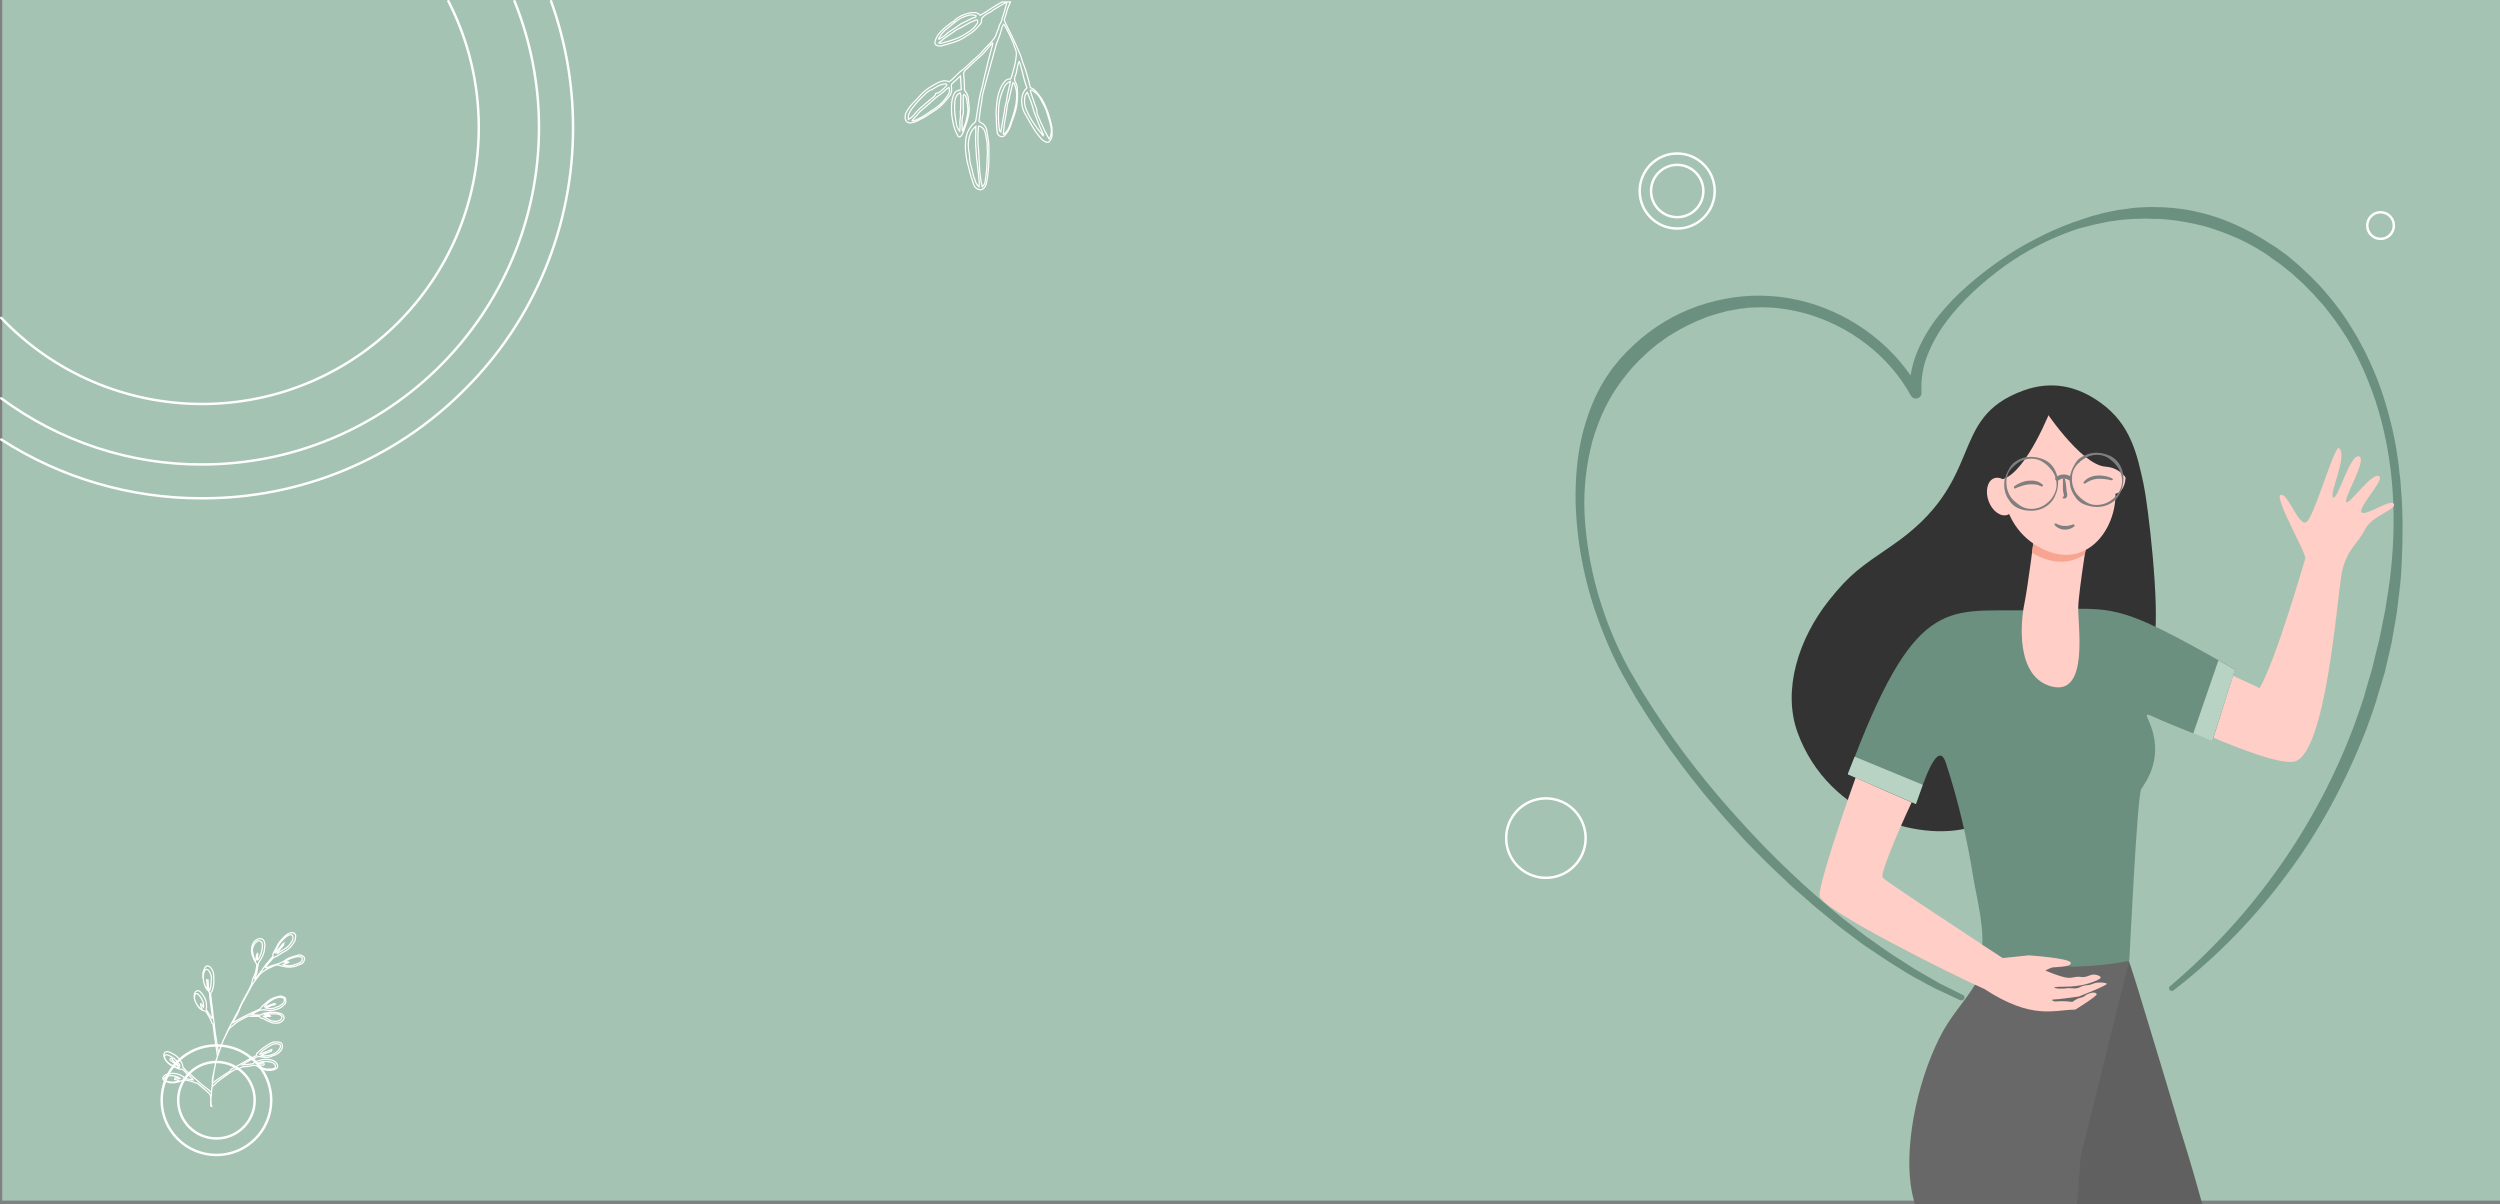 <?xml version="1.0" encoding="utf-8"?>
<!-- Generator: Adobe Illustrator 23.0.1, SVG Export Plug-In . SVG Version: 6.00 Build 0)  -->
<svg version="1.1" id="Layer_1" xmlns="http://www.w3.org/2000/svg" xmlns:xlink="http://www.w3.org/1999/xlink" x="0px" y="0px"
	 viewBox="0 0 1013 488" style="enable-background:new 0 0 1013 488;" xml:space="preserve">
<rect x="0" y="0" width="1013" height="488" fill="#808080" stroke="none"/>
<style type="text/css">
	.st0{fill:#A4C3B2;}
	.st1{fill:#6B9080;}
	.st2{fill:none;stroke:#FFFFFF;stroke-linecap:round;stroke-miterlimit:10;}
	.st3{fill:none;stroke:#FFFFFF;stroke-miterlimit:10;}
	.st4{fill:none;stroke:#FFFFFF;stroke-width:0.5;stroke-linecap:round;stroke-miterlimit:10;}
	.st5{fill:#FFCEC7;}
	.st6{fill:#606060;}
	.st7{fill:#686868;}
	.st8{fill:#333333;}
	.st9{fill:#F7A491;}
	.st10{fill:#B8D3C3;}
	.st11{fill:#7F7F7F;}
	.st12{fill:none;stroke:#7F7F7F;stroke-width:1.67;stroke-linecap:round;stroke-linejoin:round;}
</style>
<title>hero2</title>
<rect x="0.9" y="-1" class="st0" width="1012.5" height="487.5"/>
<path class="st1" d="M794.3,405.3l-6.6-3.1l-3.3-1.5l-3.2-1.7l-6.4-3.5c-2.1-1.2-4.2-2.5-6.2-3.8c-4.2-2.5-8.1-5.3-12.2-8
	c-2-1.3-3.9-2.8-5.9-4.3l-5.8-4.4l-5.6-4.6c-1.9-1.6-3.8-3-5.6-4.7l-5.5-4.8c-0.9-0.8-1.8-1.6-2.7-2.4l-2.6-2.5l-5.3-5
	c-1.8-1.7-3.4-3.4-5.1-5.1s-3.4-3.4-5.1-5.2l-4.9-5.4c-3.3-3.5-6.4-7.3-9.6-11c-1.6-1.8-3.1-3.7-4.6-5.6l-4.5-5.7
	c-1.5-1.9-2.9-3.9-4.3-5.8c-1.5-1.9-2.9-3.9-4.3-5.9c-2.7-4-5.5-8-8.1-12.1c-1.3-2.1-2.6-4.1-3.9-6.2l-3.6-6.3
	c-2.5-4.2-4.7-8.6-6.7-13c-4-8.9-7.3-18.1-9.7-27.5c-2.4-9.5-3.9-19.1-4.4-28.9c-0.3-4.9-0.2-9.8,0.1-14.7c0.3-4.9,1-9.8,2-14.6
	c2.2-9.6,5.8-19.2,11.7-27.4c0.7-1,1.4-2,2.3-3c0.8-1,1.6-2,2.4-2.9l2.6-2.7c0.9-0.9,1.8-1.7,2.7-2.6c3.7-3.4,7.7-6.4,12-9
	c8.6-5.2,18.2-8.5,28.2-9.9c9.9-1.4,20.1-0.7,29.7,2c19.2,5.4,36.2,18.4,45.8,36l-4.3,1.2c-0.3-5.8,0.8-11.6,3-17
	c2.2-5.3,5.1-10.2,8.6-14.6c3.5-4.4,7.4-8.4,11.6-12.1c4.2-3.7,8.5-7.1,13.1-10.3c4.6-3.2,9.3-6.1,14.2-8.6c4.9-2.6,10-4.9,15.2-6.8
	l2-0.7c0.7-0.2,1.3-0.4,2-0.7c1.3-0.4,2.7-0.9,4-1.3c2.7-0.7,5.4-1.5,8.2-2l2.1-0.4l1-0.2l1-0.1l4.2-0.6c1.4-0.2,2.8-0.2,4.2-0.3
	l2.1-0.1c0.7,0,1.4,0,2.1,0c5.7,0,11.3,0.5,16.8,1.7c2.8,0.6,5.5,1.3,8.2,2.2c2.7,0.8,5.3,1.9,7.9,3c5.2,2.3,10.1,5,14.8,8.1
	l1.8,1.1c0.6,0.4,1.1,0.8,1.7,1.2l3.4,2.5l3.2,2.7l1.6,1.4l1.5,1.4l3.1,2.9l2.9,3c0.5,0.5,1,1,1.4,1.5l1.4,1.6
	c0.9,1.1,1.8,2.1,2.7,3.2c1.7,2.2,3.5,4.4,5,6.7c0.8,1.2,1.6,2.3,2.3,3.5l2.2,3.6c0.8,1.2,1.4,2.4,2,3.6s1.4,2.4,2,3.7
	c1.2,2.5,2.4,5,3.5,7.6c2.2,5.1,4,10.4,5.5,15.7c1.5,5.3,2.8,10.8,3.7,16.2l0.6,4.1l0.3,2l0.2,2.1l0.5,4.1l0.3,4.1
	c0.1,1.4,0.2,2.8,0.3,4.1l0.2,4.1c0,2.8,0.2,5.5,0.1,8.3c0,5.5-0.2,11.1-0.5,16.6s-1.2,11-1.8,16.5c-0.4,2.7-0.9,5.5-1.4,8.2
	l-0.7,4.1c-0.3,1.4-0.6,2.7-0.9,4l-1.9,8.1l-2.4,8l-1.2,4l-1.3,3.9c-0.9,2.6-1.8,5.2-2.8,7.8c-8.1,20.6-18.6,40.4-31.8,58
	c-13.1,17.8-28.6,33.7-46.1,47.2c-0.5,0.4-1.2,0.3-1.6-0.2c-0.4-0.5-0.3-1.2,0.2-1.5l0,0c33.4-28.2,59.1-64.5,74.5-105.4
	c0.9-2.6,1.8-5.1,2.7-7.7l1.3-3.9l1.1-3.9l2.3-7.8l1.9-7.9c0.3-1.3,0.7-2.6,1-3.9l0.8-4c0.5-2.7,1.1-5.3,1.6-8
	c0.8-5.4,1.8-10.7,2.3-16.1c2.3-21.6,1.1-43.7-5-64.5c-1.5-5.2-3.4-10.3-5.5-15.2c-1-2.5-2.3-4.9-3.4-7.3c-0.6-1.2-1.3-2.4-1.9-3.5
	s-1.3-2.4-2-3.5l-2.2-3.4c-0.7-1.1-1.5-2.2-2.3-3.3c-1.5-2.2-3.3-4.3-4.9-6.4c-0.9-1-1.8-2-2.7-3l-1.3-1.5c-0.5-0.5-0.9-1-1.4-1.4
	l-2.8-2.9l-3-2.7l-1.5-1.4l-1.6-1.3l-3.1-2.5l-3.3-2.3c-0.5-0.4-1.1-0.8-1.6-1.2l-1.6-1.1c-4.5-2.9-9.2-5.4-14.2-7.4l-3.7-1.4
	c-1.2-0.5-2.5-0.8-3.8-1.3c-2.5-0.9-5.1-1.4-7.7-2c-1.3-0.3-2.6-0.5-3.9-0.7c-1.3-0.3-2.6-0.4-3.9-0.6l-4-0.4
	c-1.3-0.1-2.7-0.1-4-0.1c-0.7,0-1.3-0.1-2-0.1h-2c-1.3,0.1-2.7,0-4,0.1l-4,0.3l-1,0.1l-1,0.1l-2,0.3c-2.7,0.3-5.3,1-7.9,1.5
	c-1.3,0.3-2.6,0.7-3.9,1c-0.7,0.2-1.3,0.3-2,0.5l-1.9,0.6c-10.2,3.5-19.9,8.5-28.7,14.8c-8.7,6.4-16.9,13.7-23.3,22.2
	c-3.2,4.2-5.8,8.8-7.8,13.8c-1.9,4.8-2.7,10-2.4,15.2l0,0c0.1,1.3-0.9,2.3-2.2,2.4c-0.9,0-1.7-0.4-2.1-1.2
	c-9-16.4-25.2-28.5-43.1-33.4c-4.5-1.2-9.1-2-13.8-2.3l-3.5-0.1l-3.5,0.1c-1.2,0-2.3,0.1-3.5,0.3c-1.2,0.1-2.3,0.2-3.5,0.5l-3.4,0.6
	l-3.4,0.9c-1.1,0.3-2.2,0.7-3.3,1c-1.1,0.3-2.2,0.7-3.3,1.2c-4.3,1.7-8.5,3.8-12.4,6.2c-1,0.6-2,1.2-2.9,1.9l-2.8,2
	c-0.9,0.7-1.8,1.4-2.7,2.2l-1.3,1.1l-1.3,1.2c-3.4,3.1-6.5,6.5-9.3,10.3c-1.4,1.8-2.6,3.8-3.9,5.7l-1.7,3c-0.6,1-1,2.1-1.6,3.1
	c-2,4.2-3.6,8.6-4.9,13.1c-2.4,9.2-3.5,18.6-3.2,28.1c0.4,9.5,1.8,19,4.1,28.3c2.3,9.3,5.5,18.3,9.5,27c2,4.3,4.2,8.6,6.7,12.7
	l3.7,6.2c1.3,2,2.6,4,3.9,6.1c10.5,16.1,22.3,31.2,35.3,45.4c12.9,14.3,26.8,27.5,41.7,39.6l5.7,4.4c1.9,1.5,3.8,3,5.8,4.3
	c3.9,2.8,7.8,5.6,11.9,8.1c2,1.3,4,2.6,6.1,3.9l6.3,3.6l3.1,1.8l3.2,1.6l6.4,3.2h0.1c0.5,0.3,0.7,1,0.4,1.5
	C795.4,405.3,794.8,405.5,794.3,405.3L794.3,405.3z"/>
<path class="st2" d="M223.3,0.5c5.9,16.4,8.9,33.7,8.9,51.1c0.1,39.9-15.7,78.2-44,106.3c-28.1,28.3-66.4,44.1-106.3,44
	C53,202,24.7,193.7,0.5,178.1"/>
<path class="st2" d="M208.5,0.5c6.5,16.2,9.9,33.6,9.9,51.1c0,75.4-61.1,136.6-136.6,136.6c-29.3,0.1-57.8-9.4-81.3-26.8"/>
<path class="st2" d="M181.7,0.5c8.1,15.8,12.3,33.3,12.3,51.1c0,61.9-50.2,112.1-112.2,112.1c-30.7,0-60.2-12.6-81.3-34.9"/>
<circle class="st3" cx="679.6" cy="77.4" r="15.2"/>
<circle class="st3" cx="679.6" cy="77.4" r="10.6"/>
<circle class="st3" cx="87.7" cy="445.8" r="22.2"/>
<circle class="st3" cx="87.7" cy="445.8" r="15.5"/>
<path class="st4" d="M85.5,446.7c-0.1-1-0.1-2,0.2-3c0-0.1,0-0.1,0-0.2c-0.1-1,0-2.1,0.2-3.1l1.1-1c0.2-0.2,0.5-0.5,0.7-0.7
	c0.5-0.4,1.1-0.8,1.6-1.3c1.1-0.8,2.2-1.6,3.4-2.4c0.7-0.5,1.4-1,2.2-1.4c0.3-0.2,0.5-0.4,0.9-0.3c0.2,0,0.3,0,0.5-0.1
	c0.8-0.4,1.6-0.8,2.4-1c0.1,0,0.1,0,0.2,0c0.3,0,0.6,0,0.9,0c1-0.1,1.9-0.3,2.8-0.5c0.6-0.1,1.2,0,1.7,0.4c0.4,0.3,0.8,0.6,1.3,0.8
	c1,0.5,2,0.8,3.1,0.8c1,0.1,2-0.1,2.9-0.5c0.2-0.1,0.5-0.2,0.6-0.4c0.2-0.2,0.3-0.4,0.3-0.7c0-0.4-0.2-0.9-0.4-1.2
	c-0.5-0.7-1.3-1.2-2.1-1.4c-1-0.2-2.1-0.3-3.1-0.2c-1.2,0.2-2.3,0.5-3.4,0.9c-0.2,0.1-0.4,0.2-0.5,0.4c-0.2,0.3-0.6,0.5-1,0.5
	c-0.8,0.1-1.6,0.2-2.3,0.3c-0.5,0-1.1,0.1-1.6,0.1c1.1-0.7,2.2-1.3,3.2-1.9c0.3-0.2,0.7-0.3,1-0.4c0.8-0.4,1.5-0.8,2.3-1.1
	c0.2-0.1,0.3-0.1,0.5,0c0.6,0.2,1.2,0.3,1.8,0.3c1,0.2,2,0.1,2.9-0.3c0.3-0.2,0.7-0.3,1-0.4c1.2-0.3,2.2-1,2.9-1.9
	c0.6-0.6,0.8-1.5,0.7-2.3c0-0.5-0.4-0.9-0.9-1.1c-1.3-0.4-2.8-0.3-4,0.4c-1.1,0.6-2.1,1.3-3.1,2c-0.7,0.5-1.4,1.2-2.1,1.8
	c-0.3,0.2-0.5,0.6-0.3,1c-1.2,0.6-2.3,1.2-3.4,1.8s-2.2,1.2-3.2,1.8c-1.1,0.7-2.2,1.3-3.4,1.9c-0.3,0.1-0.6,0.2-0.5,0.6
	c0,0.1-0.2,0.2-0.3,0.3c-0.6,0.4-1.2,0.8-1.8,1.2c-1.2,0.8-2.5,1.6-3.7,2.5c-0.5,0.3-1,0.8-1.6,1.2c-0.1-0.2-0.1-0.4-0.1-0.5
	c0-0.6,0.1-1.2,0.2-1.8s0.3-1.3,0.4-2c0.1-0.3,0.1-0.7,0.2-1c0.2-0.8,0.4-1.6,0.5-2.4c0.1-1.1,0.4-2.1,0.8-3.1
	c0.6-1.8,1.3-3.5,1.9-5.3c0.1-0.4,0.3-0.8,0.4-1.1c0.5-1,1-2,1.5-3c0.3-0.6,0.6-1.3,1-1.9c0.1-0.1,0.2-0.2,0.3-0.3
	c0.6-0.5,1.1-0.9,1.7-1.4c0.9-0.8,1.9-1.5,3-2c0.8-0.5,1.7-0.9,2.6-1.3c0.1-0.1,0.3-0.1,0.4-0.1c0.5,0.1,1.1,0.2,1.6,0.1
	c0.8,0,1.5,0,2.3,0c0.2,0,0.5,0.1,0.5,0.2c0.2,0.5,0.5,0.6,1,0.6c0.2,0,0.4,0.1,0.5,0.2l0.7,0.4c0.2,0.1,0.5,0.3,0.7,0.4
	s0.6,0.4,0.7,0.3c0.4-0.2,0.4,0.2,0.6,0.3c1.1,0.4,2.3,0.5,3.5,0.3c0.7-0.2,1.3-0.6,1.8-1.2c0.2-0.3,0.4-0.7,0.3-1.1
	c-0.1-0.7-0.6-1.3-1.3-1.5c-1.2-0.4-2.5-0.6-3.8-0.5c-0.5,0-1.1,0-1.6,0.2c-0.1,0-0.2,0-0.3,0c-0.7,0-1.4,0.2-2,0.6
	c-0.2,0.2-0.6,0.3-0.9,0.3c-1,0-1.9,0-2.9-0.1c-0.1,0-0.3-0.1-0.4-0.1c0.2-0.1,0.2-0.2,0.3-0.2c0.8-0.4,1.5-0.8,2.3-1.2
	c1-0.5,2.3-0.7,3.4-0.4c1.3,0.3,2.6,0.2,3.8-0.2c1.2-0.3,2.4-0.9,3.3-1.8c0.4-0.3,0.7-0.7,0.8-1.2c0-0.5,0-1-0.1-1.5
	c-0.1-0.2-0.3-0.4-0.5-0.5c-0.4-0.2-0.9-0.4-1.3-0.5c-0.1,0-0.2,0-0.3,0c-0.9,0.2-1.8,0.4-2.6,0.7c-1.2,0.5-2.3,1.2-3.2,2.1
	c-0.9,0.7-1.7,1.4-2.3,2.3c-0.1,0.1-0.2,0.2-0.3,0.2c-1.4,0.7-2.8,1.3-4.1,1.9c-1.2,0.6-2.4,1.2-3.6,1.8c-1,0.5-2,1.1-2.8,1.7
	c-0.1,0.1-0.3,0.2-0.4,0.2c0-0.1,0-0.2,0.1-0.3c0.6-1,1-2,1.6-2.9c0.4-0.7,0.7-1.5,1-2.3c0.5-1.3,1.1-2.6,1.9-3.8
	c0.2-0.3,0.3-0.7,0.5-1c0.1-0.1,0.2-0.3,0.2-0.4c0.3-0.6,0.7-1.2,1-1.8c0.4-0.8,0.8-1.6,1.2-2.3c0.4-0.7,0.9-1.4,1.3-2
	c0.6-0.8,1.2-1.6,1.8-2.4c0.3-0.3,0.5-0.6,0.8-0.9c0.3-0.3,0.7-0.6,1.2-0.9c1.3-0.9,2.8-1.6,4.3-2.2c0.6-0.3,1.2-0.3,1.8-0.2
	c0.6,0.2,1.3,0.4,1.9,0.5c1.6,0.4,3.3,0.4,4.9-0.1c0.7-0.3,1.3-0.5,2-0.8c0.7-0.2,1.3-0.8,1.5-1.6c0.2-0.5,0.2-1-0.2-1.4
	c-0.7-0.7-1.7-1-2.6-0.6c-0.9,0.3-1.9,0.5-2.8,0.9c-0.7,0.2-1.4,0.6-2,1c-1.1,0.8-2.3,1.4-3.6,1.7c-1.2,0.3-2.3,0.7-3.5,1.2
	c-0.3,0.1-0.6,0.2-0.9,0.3l-0.1-0.1c0.1-0.3,0.3-0.6,0.5-0.9c0.5-0.7,1.1-1.4,1.7-2s0.9-1.3,1.8-1.5s1.3-0.9,2.1-1.2
	c0.5-0.3,0.9-0.6,1.5-0.9c1.8-0.9,3.2-2.4,4.2-4.2c0.1-0.1,0.1-0.3,0.2-0.5c0.1-0.4,0.1-0.8,0.2-1.3c0.2-0.8-0.3-1.5-1.1-1.7
	c-0.2,0-0.5,0-0.7,0c-0.9,0.2-1.8,0.7-2.5,1.4c-0.2,0.2-0.3,0.4-0.5,0.5c-1.2,1.1-2.2,2.4-2.9,3.9c-0.4,0.8-0.8,1.6-1.3,2.4
	c-0.2,0.4-0.4,0.8-0.1,1.3c-0.2,0.3-0.4,0.5-0.7,0.8c-0.7,0.9-1.5,1.7-2.2,2.6c-0.4,0.5-0.8,1.1-1.2,1.7c-1,1.4-2.1,2.7-3.1,4.1
	c-0.1,0.1-0.2,0.2-0.3,0.2c0-0.2,0-0.4,0.1-0.6c0.2-0.4,0.3-0.9,0.5-1.3s0.3-1.1,0.4-1.7c0.2-0.9,0.3-1.9,0.5-2.8
	c0-0.2,0.1-0.3,0.2-0.5c0.4-0.5,0.7-1.1,1-1.6c0.7-1.2,1.2-2.5,1.3-3.9c0-0.3,0-0.5,0.1-0.8c0.1-0.8,0-1.5-0.3-2.3
	c-0.1-0.3-0.3-0.5-0.6-0.7c-0.7-0.4-1.5-0.4-2.1,0c-0.1,0.1-0.2,0.1-0.3,0.2c-0.6,0.3-1,0.7-1.3,1.2c-0.8,1.4-1,3-0.6,4.6
	c0.4,1.4,1,2.8,1.9,4c0.1,0.1,0.1,0.3,0.1,0.4c0,0.3-0.1,0.5-0.1,0.8c-0.2,0.8-0.3,1.6-0.5,2.4c-0.1,0.3-0.2,0.6-0.3,0.8
	c-0.6,1.1-1,2.3-1.2,3.5c0,0.1,0,0.1,0,0.2c-0.4,0.8-0.8,1.7-1.2,2.5c-0.7,1.3-1.5,2.7-2.2,4c-0.4,0.7-0.7,1.4-1,2s-0.6,1.4-0.9,2.1
	c-0.8,1.4-1.6,2.9-2.3,4.3c-0.6,1-1.1,2-1.6,3s-1,2-1.4,3c-0.6,1.2-1.1,2.5-1.6,3.7c-0.2,0.4-0.3,0.7-0.4,1.1
	c-0.2,0.5-0.3,1.1-0.5,1.6c0,0.1-0.2,0.2-0.3,0.4c-0.1-0.5-0.3-0.9-0.3-1.3c-0.1-0.8-0.2-1.6-0.4-2.5c-0.2-1.5-0.5-2.9-0.7-4.3
	c-0.2-1.2-0.2-2.4-0.4-3.6s-0.3-2.5-0.5-3.8c-0.1-1-0.2-2-0.3-2.9c-0.1-0.8-0.2-1.5-0.3-2.3c-0.1-0.5-0.1-1.1-0.2-1.7
	c0-0.8-0.4-1.6,0.4-2.3c0,0,0.1-0.2,0.1-0.2c0.3-0.8,0.5-1.7,0.6-2.5c0.1-1.3,0.1-2.7,0-4c-0.1-1.1-0.6-2.2-1.3-3
	c-0.3-0.3-0.6-0.5-1-0.6c-0.4-0.1-0.9,0.1-1.1,0.5c-0.1,0.2-0.2,0.4-0.3,0.5c-0.2,0.5-0.4,1-0.6,1.5c-0.1,0.6-0.1,1.2-0.1,1.8
	c0,0.2,0,0.5,0.1,0.7c0.1,0.5,0.2,0.9,0.3,1.4c0.2,1.3,0.7,2.5,1.6,3.5c0.3,0.3,0.6,0.5,0.7,1c0.1,1.4,0.2,2.8,0.4,4.1
	c0.2,1.7,0.5,3.3,0.7,5c0.1,0.4,0.1,0.8,0,1.3c-0.1,0-0.1-0.1-0.2-0.2c-0.6-1-1.3-1.9-1.9-2.9c-0.2-0.4-0.6-0.8-0.2-1.3
	c0,0,0-0.1,0-0.1c0-0.8,0-1.6-0.2-2.4c-0.4-1.5-1.2-2.8-2.3-3.9c-0.5-0.6-1.4-0.6-1.9-0.1c-0.2,0.2-0.3,0.4-0.4,0.7
	c0,0.1,0,0.2-0.1,0.3c-0.2,0.9-0.1,1.8,0.2,2.6c0.3,0.8,0.7,1.6,1.2,2.3c0.6,1,1.6,1.7,2.7,1.9c0.2,0,0.4,0.1,0.6,0.3
	c0.3,0.5,0.6,1,0.9,1.5c0.6,0.9,1.1,1.9,1.4,2.9c0,0.1,0.1,0.4,0.2,0.4c0.4,0.1,0.4,0.5,0.4,0.8c0.2,1.6,0.4,3.2,0.6,4.8
	c0.1,0.7,0.2,1.4,0.3,2.1c0.3,1.8,0.5,3.5,0.8,5.3c0,0.1,0,0.3,0,0.4c-0.5,1.5-0.8,3-1.1,4.6c-0.4,2-0.7,4.1-0.9,6.2
	c-0.1,1-0.2,2-0.3,2.9c0,0.2-0.1,0.5-0.2,0.7c-0.5-0.4-0.9-0.7-1.3-1.1c-0.8-0.6-1.7-1.2-2.5-1.9c-0.5-0.4-0.9-0.8-1.3-1.2
	c-1.4-1.1-2.6-2.4-4-3.5c-0.8-0.6-1.5-1.3-2.1-2.1c-0.2-0.1-0.3-0.3-0.3-0.5c-0.1-0.8-0.4-1.6-0.9-2.3c-0.6-1-1.3-1.8-2.3-2.4
	c-0.5-0.3-0.9-0.5-1.4-0.8c-0.5-0.3-1-0.5-1.6-0.6c-0.8-0.1-1.4,0.5-1.5,1.2c0,0.1,0,0.3,0,0.4c0.1,0.5,0.2,1,0.4,1.4
	c0.7,1.1,1.6,2.1,2.8,2.7c0.7,0.3,1.4,0.7,2.1,1c0.5,0.3,1.2,0.5,1.8,0.4c0.2,0,0.4,0,0.6,0.2c0.6,0.6,1.2,1.2,1.8,1.8
	s1.2,1,1.8,1.6c0.2,0.2,0.5,0.3,0.6,0.8l-3.7-0.7c0-0.7-0.6-0.8-1-1c-0.8-0.5-1.8-0.8-2.7-0.9c-0.3-0.1-0.6-0.1-0.9-0.1
	c-1,0.1-2,0.3-2.9,0.6c-0.5,0.3-0.9,0.7-1.1,1.2c0,0.1,0,0.3,0,0.4c0.2,0.6,0.8,1.1,1.4,1.2c0.2,0,0.4,0.1,0.6,0.1
	c0.5,0.3,1,0.4,1.6,0.3c0.4,0,0.9,0.1,1.3,0c0.8-0.1,1.5-0.3,2.2-0.6c0.8-0.5,1.7-0.6,2.6-0.4c1.1,0.2,2.2,0.5,3.3,1
	c0.1,0.1,0.3,0.1,0.4,0.1c0.3,0,0.7,0.1,0.9,0.4c0.2,0.2,0.5,0.4,0.7,0.6c0.6,0.5,1.2,1,1.8,1.5s1.2,1.1,1.8,1.6
	c0.5,0.4,0.8,1.1,0.8,1.7c0,0.9,0,1.8,0,2.7v0.8l0.4,0.2v-0.2C85.5,447.8,85.5,447.3,85.5,446.7z M105.2,430.5
	c1.5-0.5,3.1-0.5,4.7-0.1c1,0.2,1.7,1,1.8,2c-0.5,0.5-1.1,0.8-1.8,0.8c-0.6,0-1.2,0-1.8,0c-0.9-0.1-1.7-0.4-2.5-0.9
	c-0.3-0.2-0.6-0.4-1-0.6c0.2-0.1,0.3-0.1,0.5-0.2c0.4,0,0.8,0,1.1,0.1c0.3,0.1,0.7,0,0.9-0.3c-0.2-0.6-0.3-0.7-0.9-0.5
	c-0.6,0.1-1.2,0.1-1.7,0C104.7,430.7,105,430.6,105.2,430.5z M106.7,425.5c1.1-0.8,2.3-1.5,3.5-2.2c0.9-0.4,1.9-0.5,2.8-0.2
	c0.5,0.1,0.8,0.6,0.6,1.1c0,0,0,0.1,0,0.1c-0.2,0.6-0.6,1.2-1.1,1.7c-1.7,1.4-3.8,2-6,1.8c-0.2,0-0.5-0.1-0.7-0.1
	c0.1-0.1,0.3-0.2,0.5-0.3c1.1-0.5,2.2-0.9,3.3-1.3c0.4-0.1,0.6-0.5,0.5-0.8c0,0,0-0.1,0-0.1l-4.8,2l-0.1-0.1
	C105.6,426.5,106.1,426,106.7,425.5z M108.3,410.9c0.4,0,0.8-0.1,1.2-0.1s1.1,0,1.6,0c0.6,0,1.2,0.1,1.8,0.2
	c0.5,0.1,0.9,0.4,1.2,0.7c0.2,0.2,0.2,0.5,0.1,0.7c-0.3,0.8-1,1.3-1.8,1.4c-1.5,0.2-2.9-0.2-4.1-1l-1.5-1h2.8
	c-0.1-0.3-0.2-0.4-0.4-0.4l-1.3-0.1l-0.8-0.1v-0.2C107.6,411,107.9,411,108.3,410.9L108.3,410.9z M110.7,404.9
	c0.6-0.3,1.3-0.5,1.9-0.7c0.7-0.2,1.5-0.1,2.2,0.2c0.2,0.1,0.4,0.3,0.4,0.6c0.2,1-0.4,1.5-1,2c-0.6,0.5-1.4,0.9-2.2,1.1
	c-0.2,0.1-0.4,0.2-0.6,0.3c-1.1,0.3-2.2,0.4-3.3,0.1c-0.1,0-0.2-0.1-0.3-0.1c0.1-0.1,0.1-0.1,0.2-0.2c0.6-0.2,1.3-0.4,1.8-0.7
	c0.4-0.2,0.8-0.3,1.3-0.3c0.1,0,0.2,0,0.3-0.1c0.1-0.1,0.2-0.3,0.2-0.3c-0.1-0.1-0.2-0.2-0.3-0.2c-0.2,0-0.4,0.1-0.6,0.2l-3.5,1.2
	l-0.1-0.1C108,406.7,109.3,405.7,110.7,404.9L110.7,404.9z M117,389.9c-0.6-0.5-1.2,0.2-1.8,0c0.1-0.1,0.2-0.2,0.3-0.3
	c1-0.7,2.2-1.3,3.4-1.6c0.6-0.2,1.2-0.3,1.8-0.4c0.5-0.1,1,0,1.4,0.3c0.3,0.1,0.4,0.4,0.4,0.8c0,0.4-0.2,0.7-0.5,1
	c-0.4,0.4-0.9,0.6-1.4,0.8c-0.7,0.2-1.4,0.4-2.1,0.7c-1,0.2-2.1,0.2-3.2-0.1c-0.2-0.1-0.5-0.1-0.7-0.2
	C115.3,390.5,116.2,390.4,117,389.9L117,389.9z M112.7,383.3c0.6-1.1,1.3-2,2.2-2.8c0.1-0.1,0.3-0.3,0.4-0.4
	c0.5-0.5,1.1-0.9,1.7-1.2c0.1,0,0.2-0.1,0.3-0.1c1-0.2,1.4,0.1,1.4,1.2c0,0.6-0.2,1.2-0.6,1.7c-0.5,0.9-1.2,1.7-2.1,2.4l-3.3,2
	l-0.4,0.3c-0.1-0.2,0-0.5,0.2-0.6c0.4-0.5,0.9-1,1.3-1.6c0.3-0.4,0.6-0.7,0.9-1c0.3-0.3,0.2-0.7,0.3-1.1c-0.8,0.5-1,1.4-1.7,2
	s-1.1,1.4-1.8,2l-0.1-0.1c0-0.1,0.1-0.3,0.1-0.4L112.7,383.3z M104.8,388.5c-0.1,0.2-0.3,0.4-0.4,0.5c-0.3-0.5,0-1-0.1-1.4
	s0.5-0.8,0-1.3c-0.3,0.5-0.5,1.2-0.5,1.8c0.1,0.4,0,0.8-0.2,1.2c-0.1-0.1-0.3-0.2-0.3-0.4c-0.5-1-0.8-2.2-1-3.3v-0.1
	c-0.1-1.2,0.3-2.3,1-3.3c0.3-0.3,0.6-0.5,0.9-0.8c0.6-0.4,1.4-0.2,1.8,0.4c0.1,0.1,0.1,0.2,0.2,0.4c0.1,0.4,0.2,0.7,0.1,1.1
	c0,1-0.2,2-0.5,3C105.5,387.1,105.2,387.8,104.8,388.5z M84.7,401.7c-0.2-1.5-0.4-3.1-0.4-4.6l-0.6-0.1l0.4,3.8l-0.2,0.1
	c0-0.1-0.1-0.1-0.1-0.2c-0.5-0.7-0.9-1.5-1.1-2.3c-0.3-1.1-0.4-2.2-0.3-3.3c0.1-0.7,0.3-1.4,0.7-2c0.2-0.3,0.7-0.5,1-0.2
	c0.1,0,0.1,0.1,0.2,0.1c0.7,0.7,1.1,1.6,1.3,2.5c0.1,0.5,0.1,1,0,1.5c-0.1,0.9-0.1,1.9-0.2,2.8C85.3,400.4,85.1,401.1,84.7,401.7
	L84.7,401.7z M81.9,408.9c-0.4,0.1-0.6-0.1-0.8-0.3c-0.8-0.8-1.5-1.7-1.9-2.7c-0.4-0.8-0.5-1.6-0.3-2.5c0-0.4,0.4-0.8,0.8-0.8
	c0.2,0,0.5,0.1,0.6,0.3c0.7,0.7,1.3,1.5,1.7,2.4c0.4,0.8,0.5,1.6,0.5,2.5c0,0.1-0.1,0.2-0.1,0.3c-0.5-0.4-0.3-1.2-1.1-1.4
	C81.1,407.6,81.8,408.2,81.9,408.9L81.9,408.9z M72.3,432.7c-0.3-0.1-0.6-0.1-0.8-0.2c-0.8-0.4-1.6-0.8-2.4-1.2
	c-1-0.6-1.8-1.4-2.3-2.4c-0.1-0.3-0.2-0.7-0.1-1c0.1-0.3,0.4-0.6,0.7-0.5c0.4,0,0.9,0.2,1.3,0.4c1.4,0.7,2.6,1.6,3.5,2.8
	c0.2,0.3,0.4,0.6,0.6,0.9c0,0.2,0,0.3,0,0.5c-0.3-0.1-0.6-0.3-0.8-0.6c-0.3-0.4-0.7-0.7-1.1-1c-0.5-0.3-0.9-0.8-1.2-1.4l-0.7-0.1
	c-0.2,0.5-0.2,0.5,0.2,0.8c1,0.8,1.9,1.5,2.9,2.3c0.2,0.2,0.3,0.4,0.5,0.5L72.3,432.7z M70.9,436.8l-0.1,0.6l1.7,0.3
	c0,0.1,0,0.1-0.1,0.2c-0.8,0.4-1.7,0.6-2.6,0.6c-0.8,0-1.7-0.2-2.5-0.4c-0.2-0.1-0.4-0.1-0.5-0.2c-0.6-0.3-0.7-0.7-0.2-1.1
	c0.3-0.3,0.6-0.5,0.9-0.6c1-0.4,2.1-0.4,3.1-0.2c0.9,0.2,1.7,0.5,2.4,1C72.4,437.1,71.7,436.5,70.9,436.8L70.9,436.8z"/>
<path class="st4" d="M399.7,4.7c-0.8,0.5-1.7,1-2.5,1.5c-0.7-0.8-1.8-1.2-2.9-1.1c-0.7,0-1.3,0.1-2,0.3c-2.1,0.5-3.9,1.4-5.5,2.8
	c-0.1,0.2-0.3,0.3-0.3,0.5c-0.3,0.1-0.6,0.2-0.9,0.4c-0.9,0.7-1.9,1.4-2.7,2.1c-0.8,0.7-1.6,1.5-2.3,2.3c-0.8,0.9-1.4,2.1-1.7,3.3
	c-0.3,0.7,0.1,1.4,0.7,1.6c0.1,0,0.1,0,0.2,0.1c0.5,0.1,1,0.2,1.6,0.1c1.8-0.5,3.7-1,5.5-1.6c1.2-0.4,2.3-0.9,3.5-1.6
	c1-0.6,1.9-1.3,2.9-1.9c1.5-1,2.7-2.2,3.8-3.6c0.5-0.5,0.7-1.2,0.6-1.9c0-0.3,0.1-0.6,0.3-0.8c1-1.1,2.2-1.9,3.5-2.4
	c0.1-0.1,0.2-0.1,0.2-0.2c0.9-0.7,1.8-1.3,2.8-1.8c0.3-0.2,0.7-0.4,1-0.6c0.8-0.5,1.6-1,2.5-1.3c-0.4,1.4-0.7,2.7-1.1,4
	c-0.2,0.8-0.5,1.6-0.8,2.4c-0.1,1-0.5,1.9-1.1,2.8c-0.1,0.1-0.1,0.2-0.1,0.3c-0.1,0.5-0.2,1-0.4,1.4c-0.3,0.5-0.5,1.1-0.7,1.6
	c-0.2,1-0.7,1.9-1.4,2.7c-0.7,0.9-1.4,1.7-2.2,2.4c-1.5,1.5-2.7,3.2-4.4,4.6c-1.9,1.6-3.6,3.4-5.5,5c-0.4,0.3-0.8,0.6-1.2,0.9
	c-0.8,0.8-1.6,1.6-2.5,2.4c-0.6,0.7-1.3,1.2-2,1.7c-0.5-0.1-0.9-0.3-1.2-0.3c-1.5-0.3-2.8,0.5-4.1,1.1c-0.6,0.3-1.1,0.6-1.6,0.9
	c-1.5,0.9-2.9,1.9-4.1,3.1c-0.8,0.9-1.7,1.8-2.5,2.7c-1.3,1.2-2.5,2.6-3.5,4.2c-0.8,1.1-1.1,2.6-0.6,3.9c0.1,0.2,0.3,0.4,0.4,0.6
	c0.6,0.5,1.4,0.6,2.1,0.4c1.2-0.2,2.3-0.7,3.3-1.3c0.9-0.4,1.7-0.9,2.6-1.4c0.8-0.5,1.8-1.3,2.7-1.8c1.2-0.7,2.2-1.5,3.2-2.4
	c1.2-1.1,2.2-2.3,3.2-3.6c0.7-0.7,1-1.6,1.1-2.6c0-0.5,0-1.1-0.1-1.6c-0.1-0.5,0.1-1.1,0.6-1.4c0.4-0.4,0.7-0.7,1.1-1l2-1.8
	c0.1,2,0.2,3.7,0.3,5.5c-0.4,0.1-0.7,0.2-1.1,0.3c-0.8,0.2-1.4,0.7-1.8,1.4c-0.4,0.8-0.6,1.6-0.8,2.4c-0.3,1.9-0.3,3.8-0.2,5.6
	c0.2,2.2,0.6,4.4,1.3,6.4c0.3,0.9,0.8,1.8,1.2,2.6c0.2,0.4,0.6,0.6,1,0.4c0.1-0.1,0.3-0.2,0.3-0.3c0.5-0.6,0.9-1.3,1.1-2
	c0.2-0.9,0.6-1.7,0.9-2.6c0.3-0.9,0.6-1.8,0.8-2.7c0.3-1.1,0.4-2.2,0.5-3.3c0-0.4,0-0.7,0-1.1c-0.1-1-0.2-2-0.3-3
	c0-1.3-0.5-2.5-1.3-3.5c-0.2-0.2-0.3-0.4-0.3-0.7c0-1.1,0-2.1-0.1-3.1c0-0.6,0-1.2-0.1-1.8s-0.1-0.9-0.1-1.3c-0.1-1,0.6-1.6,1.2-2.1
	c1.4-1.4,2.9-2.7,4.4-4.1c1.7-1.4,3.2-3,4.6-4.8c0.5-0.6,1-1.1,1.5-1.6c0.1,0.2,0.1,0.5,0,0.7c-0.6,2.1-1.2,4.2-1.7,6.3
	c-0.6,2.4-1.1,4.8-1.7,7.1c-0.3,1.2-0.5,2.4-0.8,3.6c-0.6,2-1.1,4.1-1.4,6.2c-0.4,2.5-0.8,5-1.2,7.5c-0.1,0.3-0.2,0.6-0.5,0.9
	c-0.7,0.5-1.2,1.1-1.7,1.8c-0.8,1.2-1.4,2.5-1.7,3.9c-0.2,0.9-0.3,1.9-0.3,2.9c-0.1,1.9,0.1,3.7,0.4,5.6c0.2,1.5,0.6,2.9,1,4.4
	c0.5,2.2,1.2,4.3,1.9,6.4c0.3,1,1.1,1.8,2.2,2.1c0.6,0.2,1.3,0,1.8-0.4c0.6-0.6,1-1.3,1.2-2.1c0.3-1.6,0.6-3.2,0.7-4.8
	c0.2-1.6,0.2-3,0.3-4.6c0-1.3,0-2.6,0-3.9c0-1,0-2.1-0.1-3.1s-0.3-1.9-0.4-2.8c-0.1-0.6-0.3-1.1-0.3-1.7c-0.1-1.7-1.1-3.1-2.6-3.8
	c-0.4-0.1-0.7-0.5-0.6-1c0,0,0,0,0,0c0.2-1.3,0.3-2.6,0.5-3.9c0.2-1.1,0.3-2.2,0.5-3.3s0.3-2.5,0.6-3.7c0.5-1.9,1-3.7,1.5-5.6
	c0.3-1.1,0.6-2.2,0.9-3.3c0.4-1.4,0.8-2.9,1.2-4.3c0.3-1.1,0.6-2.2,0.9-3.3c0.2-0.7,0.4-1.4,0.6-2.1c0.1-0.5,0.2-1,0.4-1.4
	c0.9-2.2,1.7-4.5,2.3-6.9c0.2-0.4,0.4-0.7,0.6-1c0.2,0.2,0.3,0.3,0.4,0.5c0.9,1.7,1.8,3.4,2.6,5.1c0.6,1.3,1.1,2.5,1.5,3.9
	c0.5,1,0.7,2,0.6,3.1c-0.2,2.1-0.6,4.1-1.2,6.1c-0.2,0.6-0.3,1.3-0.5,1.9s-0.4,1.1-0.6,1.6c-0.9-0.1-1.8,0.3-2.4,1
	c-0.6,0.8-1.2,1.6-1.6,2.5c-0.9,2-1.4,4.1-1.6,6.3c-0.2,1.5-0.3,3-0.3,4.5c0,0.4,0.1,0.9,0.1,1.3c0,2.1,0.1,4.1,0.4,6.2
	c0.1,0.7,0.7,1.3,1.4,1.5c0.6,0.2,1.2,0,1.7-0.5c0.9-1,1.6-2.2,2.1-3.4c0.3-0.7,0.5-1.4,0.7-2.1c0.8-2,1.5-4,1.9-6.1
	c0.4-2.4,0.5-4.9,0.3-7.4c0-0.8-0.2-1.5-0.6-2.2c-0.5-0.7-0.6-1.5-0.4-2.4c0.1-0.4,0.4-0.9,0.5-1.3c0.3-1.5,0.6-3.1,1-4.6
	c0-0.1,0.1-0.1,0.3-0.3c0.1,0.3,0.3,0.7,0.4,1c0.4,1.7,1,3.4,1.3,5.1c0.3,1.2,0.7,2.4,1.1,3.6c0.1,0.3,0.2,0.6,0.3,0.9
	c-1.1,1-1.8,2.3-2,3.8c-0.2,1-0.2,2,0,3c0.1,1.1,0.5,2.2,1,3.3c0.8,1.3,1.5,2.6,2.3,4s1.4,2.4,2.2,3.6c0.7,1,1.4,1.9,2.2,2.8
	c0.5,0.6,1.1,1.1,1.9,1.4c0.8,0.3,1.1,0.3,1.6-0.3c0.7-0.8,1-1.8,1-2.8c0-0.4,0-0.7,0-1.1c0-0.6,0-1.2-0.1-1.8c-0.2-1-0.4-2-0.7-3
	c-0.5-2-1.2-3.9-2-5.7c-0.9-2.1-2.1-4-3.7-5.7c-0.6-0.7-1.4-1.3-2.3-1.6c-0.3-1.1-0.5-2.1-0.8-3.2c-0.4-1.4-0.8-2.8-1.2-4.1
	c-0.3-0.9-0.6-1.8-1-2.6c-0.4-1.1-0.6-2.3-1.1-3.4c-0.6-1.4-1.2-2.8-1.8-4.2s-1.2-2.5-1.8-3.8c-0.9-1.8-1.7-3.5-2.6-5.3
	c-0.3-0.6-0.3-1.2,0-1.8c0.3-0.7,0.4-1.4,0.6-2c0.4-1.5,1-2.9,1.6-4.3h-3.4c-0.7,0.4-1.4,0.8-2.1,1.2C402.7,2.7,401.2,3.7,399.7,4.7
	z M381.3,14.1c0.7-1,1.5-1.8,2.5-2.5c1.2-1.1,2.5-2.1,3.8-3.1c1.5-1.1,3.1-1.9,4.9-2.3c1-0.3,2-0.2,3,0.2c0,0.5-0.2,0.6-0.6,0.7
	c-0.5,0.2-1.1,0.3-1.6,0.6c-1.2,0.6-2.4,1.2-3.6,1.8c-0.8,0.4-1.4,1-2.2,1.5c-1.1,0.7-2.2,1.4-3.2,2.1c-0.4,0.3-0.8,0.6-1.1,1
	c-0.8,0.7-1.8,1.3-2.7,1.8l-0.2-0.2L381.3,14.1z M395.8,9.8c-0.9,1.3-2.1,2.4-3.4,3.2c-0.8,0.5-1.6,1.1-2.5,1.5
	c-1.4,0.8-2.9,1.4-4.5,1.9c-1.2,0.4-2.4,0.7-3.6,1c-0.4,0.2-0.9,0.2-1.4,0l1.2-1c1.5-1.3,3.1-2.3,4.7-3.4c0.7-0.6,1.5-1.1,2.4-1.5
	c1.5-0.7,2.9-1.6,4.4-2.4c0.9-0.4,1.8-0.8,2.8-1.1C396.3,8.5,396.3,9.2,395.8,9.8L395.8,9.8z M368.1,48.4c-0.1-0.6-0.1-1.1,0-1.7
	c0.4-1.2,1.1-2.4,1.9-3.3c1.4-1.8,3-3.6,4.7-5.1c0.6-0.7,1.4-1.3,2.2-1.7c0.7-0.3,1.3-0.6,1.9-1c1-0.7,2.1-1.2,3.3-1.5
	c0.4-0.1,0.8-0.1,1.2-0.1c0.4,0,0.5,0.4,0.2,0.7c-0.7,0.9-1.5,1.6-2.4,2.3c-0.6,0.5-1.3,0.8-2,0.9c-0.1,1-0.9,1.4-1.5,1.9
	c-1.6,1.4-3.2,2.7-4.8,4.1c-0.8,0.7-1.5,1.5-2.2,2.3C370,47.1,369.1,47.8,368.1,48.4L368.1,48.4z M384.6,37.4
	c-0.1,0.5-0.3,0.9-0.6,1.3c-1.3,2-2.9,3.7-4.9,5.1c-1.6,1-3.1,2.1-4.7,3.1c-1,0.6-2.1,1.2-3.2,1.7c-0.5,0.2-1,0.3-1.5,0.4l-0.1-0.2
	l1.8-2c0.1-0.1,0.3-0.2,0.3-0.3c1-1.5,2.5-2.4,3.8-3.6c1.3-1.2,2.5-2.3,3.8-3.4c0.7-0.6,1.5-1.1,2.3-1.7s1.5-1.4,2.3-2
	c0.2-0.1,0.4-0.3,0.6-0.4C384.8,36.2,384.8,36.8,384.6,37.4L384.6,37.4z M389.1,45.3c0.1,1.1,0.1,2.2-0.1,3.2
	c-0.1,0.8-0.1,1.6,0,2.4c0,0.8,0,1.5-0.1,2.3c-0.7-0.8-1.1-1.7-1.3-2.6c-0.2-0.8-0.3-1.7-0.4-2.5c-0.4-2.2-0.5-4.5-0.3-6.8
	c0-1.1,0.4-2.2,1.1-3c0.3-0.2,0.6-0.4,1-0.7c0.1,0.3,0.2,0.7,0.3,1c0,2.1,0,4.2-0.1,6.4C389.1,45.1,389,45.2,389.1,45.3L389.1,45.3z
	 M391.2,38.8c0.2,0.4,0.4,0.9,0.5,1.3c0.2,1.5,0.4,3,0.5,4.5c0,0.8-0.1,1.6-0.3,2.4c-0.3,1.7-0.8,3.4-1.5,5.1
	c-0.1,0.4-0.2,0.8-0.3,1.1c-0.1-0.2-0.2-0.3-0.2-0.4c-0.1-1.2-0.1-2.4-0.1-3.6c0-1.1,0.2-2.2,0.5-3.2c0.1-0.7,0.1-1.4,0-2.1
	c0-1.6,0-3.2,0-4.8c0-0.2,0-0.5,0.1-0.7l0.2-0.1C390.8,38.4,391.1,38.6,391.2,38.8L391.2,38.8z M396.7,75.7
	c-0.7-0.6-1.3-1.4-1.5-2.4c-0.4-1-0.8-2-1-3.1c-0.3-2-1.2-3.8-1.3-5.8c0-1.4-0.3-2.9-0.5-4.3c-0.2-2.2,0.1-4.4,1-6.4
	c0.5-1,1.1-1.8,2-2.5c0,0.9,0,1.7,0,2.4s-0.1,1.7-0.1,2.5c0,1.6,0,3.1,0.2,4.7c0.1,1.1,0.1,2.2,0.2,3.3c0.1,0.7,0.2,1.5,0.3,2.2
	c0.3,2.6,0.5,5.1,0.8,7.6C396.8,74.5,396.8,75.1,396.7,75.7L396.7,75.7z M398.8,52.7c0.3,0.5,0.4,1,0.5,1.5c0.3,1.4,0.5,2.7,0.7,4.1
	c0,0.1,0,0.1,0,0.2c-0.1,1.6,0.3,3.3,0,4.9c-0.1,0.3,0.1,0.6,0,1c-0.1,1.4-0.1,2.8-0.2,4.2c-0.1,1.6-0.4,3.1-0.6,4.7
	c0,0.9-0.5,1.8-1.2,2.4c-0.1-0.7-0.3-1.2-0.4-1.8c-0.2-1.4-0.4-2.8-0.6-4.3c-0.1-0.7,0-1.4-0.1-2c-0.1-2.4-0.3-4.8-0.4-7.2
	c0-0.6-0.2-1.2-0.2-1.8c-0.1-2-0.1-4.1,0.1-6.1c0-0.4,0-0.9,0.1-1.4C397.8,51.2,398.3,52,398.8,52.7L398.8,52.7z M405.8,51.9
	c-0.1,0.5-0.2,1-0.3,1.6c-0.4-0.3-0.6-0.8-0.6-1.3c-0.3-2.3-0.4-4.6-0.3-6.9c0-2.1,0.3-4.3,0.9-6.4c0.4-1.3,0.9-2.6,1.5-3.8
	c0.4-0.8,1.1-1.5,1.9-1.9c0.2-0.1,0.3-0.1,0.5-0.2c-0.1,0.4-0.1,0.6-0.1,0.8c-0.4,1.6-0.8,3.1-1.1,4.7c-0.2,0.7-0.2,1.4-0.3,2.1
	c0,0.1,0,0.3-0.1,0.4c-0.4,1.4-0.7,2.8-0.8,4.2C406.6,47.6,406.1,49.8,405.8,51.9L405.8,51.9z M411.9,37.6c0.1,1.5,0,3-0.2,4.5
	c-0.3,1.4-0.6,2.8-1,4.1c-0.5,1.6-1,3.1-1.6,4.7c-0.3,1.1-1,2.2-1.8,3c-0.2,0.2-0.4,0.4-0.6,0.5l-0.2-0.1c0.1-0.8,0.2-1.5,0.3-2.3
	s0.1-1.7,0.3-2.6c0.2-1.1,0.4-2.3,0.6-3.4c0.1-1,0.3-1.9,0.4-2.9c0.1-0.7,0.2-1.4,0.5-2c0.3-0.8,0.5-1.6,0.6-2.5
	c0.4-1.5,0.7-3.1,1.1-4.6c0.1-0.2,0.1-0.3,0.2-0.5c0.3,0.3,0.5,0.4,0.6,0.6C411.5,35.2,411.8,36.4,411.9,37.6L411.9,37.6z M418.9,37
	c1.1,0.8,2,1.8,2.7,3c0.7,1.4,1.5,2.7,2.1,4.1c0.3,0.8,0.6,1.6,0.8,2.4c0.5,1.5,0.9,3,1.3,4.6c0.3,1.4,0.3,2.9-0.2,4.3
	c-0.1,0.3-0.3,0.6-0.5,0.9c-0.7-1.3-1.3-2.3-1.8-3.3s-1-2.4-1.6-3.5c-0.4-0.9-0.8-1.9-1.2-2.8c-0.3-0.6-0.4-1.2-0.4-1.9
	c0-0.1,0-0.3,0-0.4c-0.6-1.6-1.2-3.2-1.7-4.8c-0.3-0.8-0.6-1.7-0.8-2.5c0-0.2-0.1-0.4-0.1-0.6C418.1,36.5,418.5,36.7,418.9,37
	L418.9,37z M418.5,43.6c0.5,2.1,1.5,4.1,2.2,6.2c0.6,1.6,1.4,3.2,2.1,4.8c0,0.1,0,0.2,0,0.3l-0.1,0.1c-0.7-0.9-1.5-1.8-2.2-2.7
	c-0.8-1.1-1.6-2.3-2.4-3.5c-0.8-1.3-1.6-2.8-2.2-4.2c-0.7-1.7-1-3.6-0.6-5.4c0.1-0.7,0.5-1.3,0.9-1.8c0.1,0.2,0.2,0.4,0.3,0.6
	C417.2,39.8,418,41.7,418.5,43.6L418.5,43.6z"/>
<circle class="st3" cx="964.6" cy="91.4" r="5.4"/>
<circle class="st3" cx="626.4" cy="339.6" r="16.1"/>
<g>
	<path class="st5" d="M849.9,276.9l19.8-20.9c0,0,21.2,11.6,45.9,22.8c6.8-11.8,17.9-50.7,18.5-52.5c0.6-1.9-13-25.2-9.9-25.8
		c3-0.6,7,12.5,10.2,11.1c3.2-1.3,11.5-31.6,13.4-30c3.6,3.1-4.3,18.8-2.4,20c1.9,1.1,6.7-17.5,10.4-16.7c3.7,0.8-6.2,16.9-5.1,18.5
		c1.1,1.6,11.4-13.6,13.6-10.1c1.2,1.9-9.5,13.2-7.3,14.4c2.2,1.3,11.8-5.8,13-3.5c1.2,2.3-9,4.7-11.8,10.5
		c-2.8,5.8-7.9,8.1-9.6,19.1c-1.7,11-6.3,69.9-18.3,74.6C919.5,312.6,849.9,276.9,849.9,276.9z"/>
	<path class="st6" d="M892.4,488h-61.5L814,448.3l25.6-39.2l3.1-4.8l0.8-1.3l2.6-4l0.4-0.6l0.7-0.4c0,0,0,0,0.1,0l3.5-2l11.8-6.6
		c0.7,1.7,3.6,11.1,3.6,11.1s11.9,38.9,17.4,57.7C883.7,458.4,887.6,470.6,892.4,488z"/>
	<path class="st7" d="M862.7,389.5l-19.6,79.1l-1.5,19.4h-65.7c-0.7-2.9-1.1-4.5-1.1-4.5c-3.6-17.3,1.6-44.1,11.1-63
		c4.3-8.7,10.2-14.6,14.3-21.4c0.6-1,1.2-2.1,1.7-3.1c1.5-3,2.5-5.8,3.3-8.5c0.3-1,0.5-1.9,0.7-2.9c1.8-8,1-13.7,1-13.7L862.7,389.5
		z"/>
	<path class="st8" d="M868.6,196.3c-2.6-12.1-5.2-24.3-17.3-33c-9.7-7.1-20.2-9.1-31.3-5.1c-31.5,11.4-14.5,36.4-53.6,63
		c-12.1,8.3-16.7,11.2-25.4,22.2c-12.2,15.4-18.8,36.1-12.7,53.2c12.7,35.2,51.9,45.4,72.5,37.9c38.2-13.9,70.1-62.4,72.2-75.6
		C875.2,244.8,870.3,204.1,868.6,196.3z"/>
	<path class="st1" d="M871.6,290c8.9,4.1,24.9,10.2,24.9,10.2l9.1-28.9c-51.6-29.3-47.5-24.6-86.2-24c-30.9,0.4-43.9-5.5-70.5,66.4
		c0,0,20.3,9.1,27.5,12c3.1-8.9,8.8-26.6,12.1-16.5c5,15.3,8.6,30.7,11.1,46.5c1.6,9.4,4.9,21.4,3.2,31c0,0,21.1,4.3,37.1,5
		c0,0,0.1,0,0.1,0c7.8-0.2,15.7-0.9,22.8-2.4c0,0,3.2-66.7,4.8-69.5c1.9-3.1,9.7-13,3-27.9C869.4,289.5,869.7,289.2,871.6,290z"/>
	<path class="st5" d="M824.2,217.7c0,0-2.5,19.9-3.9,26.8c-1.5,7.2-3.8,30,11.2,33.7c15,3.7,10.4-24.8,10.6-32.1
		c0.2-7.3,4.5-33,4.5-33L824.2,217.7z"/>
	<path class="st9" d="M823.4,224c0.2,0.1,0.3,0.2,0.5,0.3c8.3,4.7,15.5,4,20.9,0.3c1-6.4,1.8-11.5,1.8-11.5l-22.4,4.6
		C824.2,217.7,823.9,220.3,823.4,224z"/>
	<path class="st5" d="M828.7,165.9c0,0-8.8,2.5-13.8,11.2c-5.1,8.7-7.6,33.8,11,44.4c18.6,10.7,31.9-6.4,31.3-22.4
		C856.6,183.1,852.2,161.9,828.7,165.9z"/>
	<path class="st5" d="M861.3,192.2c0.2,4.2-1.6,7.6-4,7.8c-2.4,0.1-4.5-3.2-4.7-7.3c-0.2-4.2,1.6-7.6,4-7.8
		C859,184.8,861.1,188,861.3,192.2z"/>
	<path class="st8" d="M831.3,165.2c0,0-10,26.2-19.9,29c-9.8,2.8-9,15.7-9,15.7s-1.3-29.8,7.7-37.1
		C819.1,165.5,831.3,165.2,831.3,165.2z"/>
	<path class="st5" d="M815.7,199.3c1.5,4.1,0.5,8.2-2.2,9.3c-2.7,1-6.2-1.4-7.7-5.5c-1.5-4.1-0.5-8.3,2.2-9.3
		C810.7,192.8,814.1,195.2,815.7,199.3z"/>
	<path class="st5" d="M832.8,405.8c0.4,0,2-0.2,3.4-0.1c1.9,0,3.5,0.3,3.5,0.3s0.7-0.6,2.1-1.3c0.6-0.3,1.5-0.4,2.2-0.7
		c0.7-0.3,1.2-0.9,1.9-1.2c1.6-0.7,3.2-0.9,3.7,0c0.4,0.7-8.7,6.3-8.7,6.3c-8.5,0-17.3,4.4-36.9-8.4c-11.2-4.9-65.6-31.8-66.7-37.6
		c-0.6-3.3,7.7-28.7,14.6-48c5.3,2.4,16.4,7.3,22.7,10c-5.7,12.2-12.5,28.3-11.8,30.3c0.2,0.5,0.9,1.4,37.6,25.5
		c0.9,0.6,1.9,1.2,2.8,1.9c2.6,1.7,5.4,3.5,8.3,5.4l10.5-1.1c0,0,16.6,1.1,17.1,3c0.2,0.9-1.2,1.3-2.9,1.5h0c-0.2,0-0.5,0.1-0.7,0.1
		c0,0,0,0,0,0c-1.8,0.2-3.7,0.2-4.2,0.4c-0.5,0.2-1.6,0.6-2.5,1.2c10.4,4.2,9.6,2.7,13,2.5c0.9-0.1,1.8,0.2,2.6,0.1
		c1.4-0.1,2.5-0.9,3.6-1c1.6-0.1,2.9,0.6,3.1,0.9c0.4,0.4-0.3,0.9-1.6,1.5c-8,3.5-14.6,2.1-16.7,2.7c-1.4,0.3,1.2,0.9,5.2,0.4
		c1-0.1,2.3,0.3,3.7,0c0.9-0.2,1.7-0.8,2.6-1c0.8-0.2,1.6-0.2,2.3-0.3c0.9-0.2,2.1-0.8,2.9-0.9c2.7-0.3,3.9,0.2,4.2,0.4
		c0.6,0.5-11.4,5.2-11.4,5.2s-8.3,1.2-10.2,1.2C831.8,404.9,830.7,405.4,832.8,405.8z"/>
	<polyline class="st10" points="748.8,313.8 776.3,325.8 779.1,318 751.5,306.6 748.8,313.4 	"/>
	<polygon class="st10" points="896.4,300.3 905.6,271.4 898.9,267.6 888.7,297.2 	"/>
	<path class="st8" d="M827.7,164.9c0,0,15.3,23.5,25.5,24.2c10.2,0.7,12.1,13.4,12.1,13.4s-5-29.4-15.3-34.6
		C839.7,162.6,827.7,164.9,827.7,164.9z"/>
	<path class="st11" d="M816.1,197.1c0.8-0.6,1.7-1.1,2.6-1.5c1-0.4,2-0.7,3-0.8c1-0.1,2.1-0.1,3.1,0.1c1,0.2,2,0.7,2.8,1.4
		c0.2,0.1,0.3,0.4,0.2,0.6c-0.1,0.2-0.4,0.3-0.6,0.2l0,0c-0.8-0.4-1.7-0.7-2.6-0.8c-0.9-0.1-1.8-0.1-2.7,0c-0.9,0.1-1.8,0.3-2.7,0.6
		c-0.9,0.3-1.8,0.6-2.6,1l0,0c-0.2,0.1-0.4,0.1-0.5-0.1C816,197.5,816,197.2,816.1,197.1L816.1,197.1z"/>
	<path class="st11" d="M836.7,194.1c0.2,0.7,0.3,1.3,0.4,2c0.1,0.7,0.1,1.3,0.2,2l0.1,1c0,0.2,0,0.3,0.1,0.4c0,0.2,0.1,0.3,0.1,0.5
		c0.1,0.4,0,0.9-0.1,1.3c-0.1,0.3-0.3,0.5-0.6,0.6c-0.2,0.1-0.5,0.1-0.7,0.1c-0.2,0-0.4-0.2-0.4-0.4c0,0,0,0,0,0
		c0-0.2,0.1-0.3,0.2-0.3l0.1-0.1c0.1-0.1,0.2-0.1,0.2-0.2c0,0,0-0.1,0-0.1c0-0.2,0-0.5-0.1-0.7l-0.1-0.5c0-0.2-0.1-0.4-0.1-0.5
		c0-0.4-0.1-0.7-0.1-1c0-0.7,0-1.3,0-2c0-0.7,0-1.3,0-2l0,0c0-0.2,0.2-0.4,0.4-0.4C836.5,193.8,836.6,193.9,836.7,194.1z"/>
	<path class="st11" d="M855.5,194.6c-0.9-0.2-1.9-0.4-2.8-0.5c-0.9-0.1-1.9-0.1-2.8-0.1c-0.9,0.1-1.8,0.3-2.6,0.6
		c-0.8,0.3-1.6,0.8-2.4,1.3l0,0c-0.2,0.1-0.5,0.1-0.6-0.1c-0.1-0.2-0.1-0.4,0-0.5c0.7-0.8,1.5-1.5,2.5-1.9c1-0.4,2-0.7,3.1-0.7
		c1-0.1,2.1,0,3.1,0.2c1,0.2,2,0.5,2.9,1c0.2,0.1,0.3,0.3,0.2,0.5C856,194.5,855.8,194.6,855.5,194.6L855.5,194.6z"/>
	<path class="st11" d="M840.6,213.2c-1.1,1-2.6,1.5-4.1,1.4c-1.5,0-2.9-0.7-3.9-1.8c-0.2-0.2-0.1-0.5,0-0.6c0,0,0,0,0,0
		c0.1-0.1,0.3-0.1,0.5-0.1l0,0c1,0.6,2.2,1,3.4,1c1.2,0.1,2.4-0.2,3.5-0.6l0,0c0.2-0.1,0.4,0,0.5,0.2
		C840.7,212.9,840.7,213.1,840.6,213.2z"/>
	<path class="st11" d="M858.6,187.8c-0.8-1.1-1.7-2.1-2.9-2.7c-0.1,0-0.1-0.1-0.2-0.1h0c0,0-0.1,0-0.1-0.1c-1.3-0.6-2.7-1.1-4.1-1.3
		c-2.9-0.5-5.8,0.2-8.3,1.9c-0.3,0.2-0.6,0.4-0.9,0.7c-0.3,0.3-0.5,0.5-0.7,0.8l-0.6,0.9l-0.5,0.9c-0.7,1.2-1.2,2.6-1.5,4
		c-0.1,0.3-0.1,0.7-0.1,1.1c-0.2,2.5,0.5,5.1,2,7.2c0.8,1.3,1.9,2.3,3.2,3c1.3,0.6,2.7,1,4.1,1.2c2.9,0.4,5.8-0.2,8.1-1.9
		c0.4-0.3,0.7-0.5,1-0.8c0.7-0.7,1.3-1.5,1.8-2.4c0.2-0.4,0.4-0.9,0.6-1.3v0c0.3-0.8,0.6-1.7,0.7-2.6
		C860.8,193.2,860.2,190.3,858.6,187.8z M859.8,196L859.8,196c-0.2,1.3-0.7,2.6-1.4,3.7c-0.3,0.5-0.7,1-1.2,1.5v0
		c-0.5,0.5-1,1-1.6,1.4c-2.1,1.6-4.9,2.3-7.5,1.9c-1.3-0.2-2.5-0.8-3.6-1.6c-1.1-0.7-2-1.6-2.9-2.6c-1.6-2.1-2.3-4.8-2-7.4
		c0.1-1.3,0.6-2.6,1.3-3.7c0.2-0.3,0.4-0.5,0.6-0.8c0.2-0.3,0.5-0.5,0.7-0.7c0.3-0.2,0.5-0.4,0.7-0.7c0.3-0.2,0.5-0.4,0.8-0.6
		c2.1-1.6,4.8-2.4,7.4-2c1.3,0.2,2.5,0.7,3.5,1.4c0,0,0.1,0.1,0.1,0.1c0.4,0.3,0.7,0.5,1,0.8c0.7,0.5,1.3,1.2,1.8,1.8
		C859.3,190.6,860.1,193.3,859.8,196z"/>
	<path class="st11" d="M833.8,193.9c-0.3-1.7-0.9-3.3-1.9-4.7c-0.9-1.2-2-2.2-3.3-2.8c-1.3-0.6-2.7-1-4.1-1.2
		c-1.1-0.1-2.2-0.1-3.3,0h0c-1.8,0.3-3.5,1-4.9,2.1c-0.3,0.2-0.6,0.4-0.8,0.7c-0.2,0.3-0.5,0.5-0.7,0.8l-0.6,0.9l-0.5,1
		c-0.6,1-1,2.1-1.3,3.3c-0.1,0.2-0.1,0.4-0.2,0.7c0,0,0,0,0,0.1c-0.4,2.9,0.3,5.9,2.1,8.2c0.5,0.8,1.2,1.5,1.9,2
		c0.4,0.3,0.9,0.6,1.3,0.8c1.3,0.6,2.7,1,4.2,1.1c2.9,0.3,5.8-0.4,8.1-2.2c1.1-0.9,2.1-2,2.7-3.3c0.6-1.3,1.1-2.6,1.3-4
		C834,196.2,834,195,833.8,193.9z M833.3,197.3L833.3,197.3c-0.4,2.7-1.9,5.1-4,6.7c-2.1,1.7-4.8,2.5-7.5,2.1
		c-1.3-0.2-2.6-0.7-3.6-1.5c-0.6-0.4-1.2-0.9-1.8-1.4c-0.4-0.4-0.8-0.7-1.2-1.2c-1.5-1.9-2.3-4.4-2.2-6.8c0-0.2,0-0.3,0-0.5
		c0-0.4,0.1-0.9,0.2-1.3c0.2-0.9,0.5-1.7,1-2.5c0.2-0.3,0.4-0.5,0.6-0.8c0.2-0.3,0.4-0.5,0.7-0.7c0.2-0.2,0.5-0.5,0.7-0.7
		c0.2-0.2,0.5-0.4,0.7-0.6c1-0.8,2.2-1.5,3.4-1.8c1.3-0.4,2.6-0.5,3.9-0.4c1.3,0.2,2.6,0.6,3.7,1.4c1.1,0.7,2.1,1.6,2.9,2.6
		C832.7,191.9,833.5,194.6,833.3,197.3z"/>
	<path class="st12" d="M833.6,194c1.5-1.2,3.6-1.2,5.2-0.1"/>
</g>
</svg>
